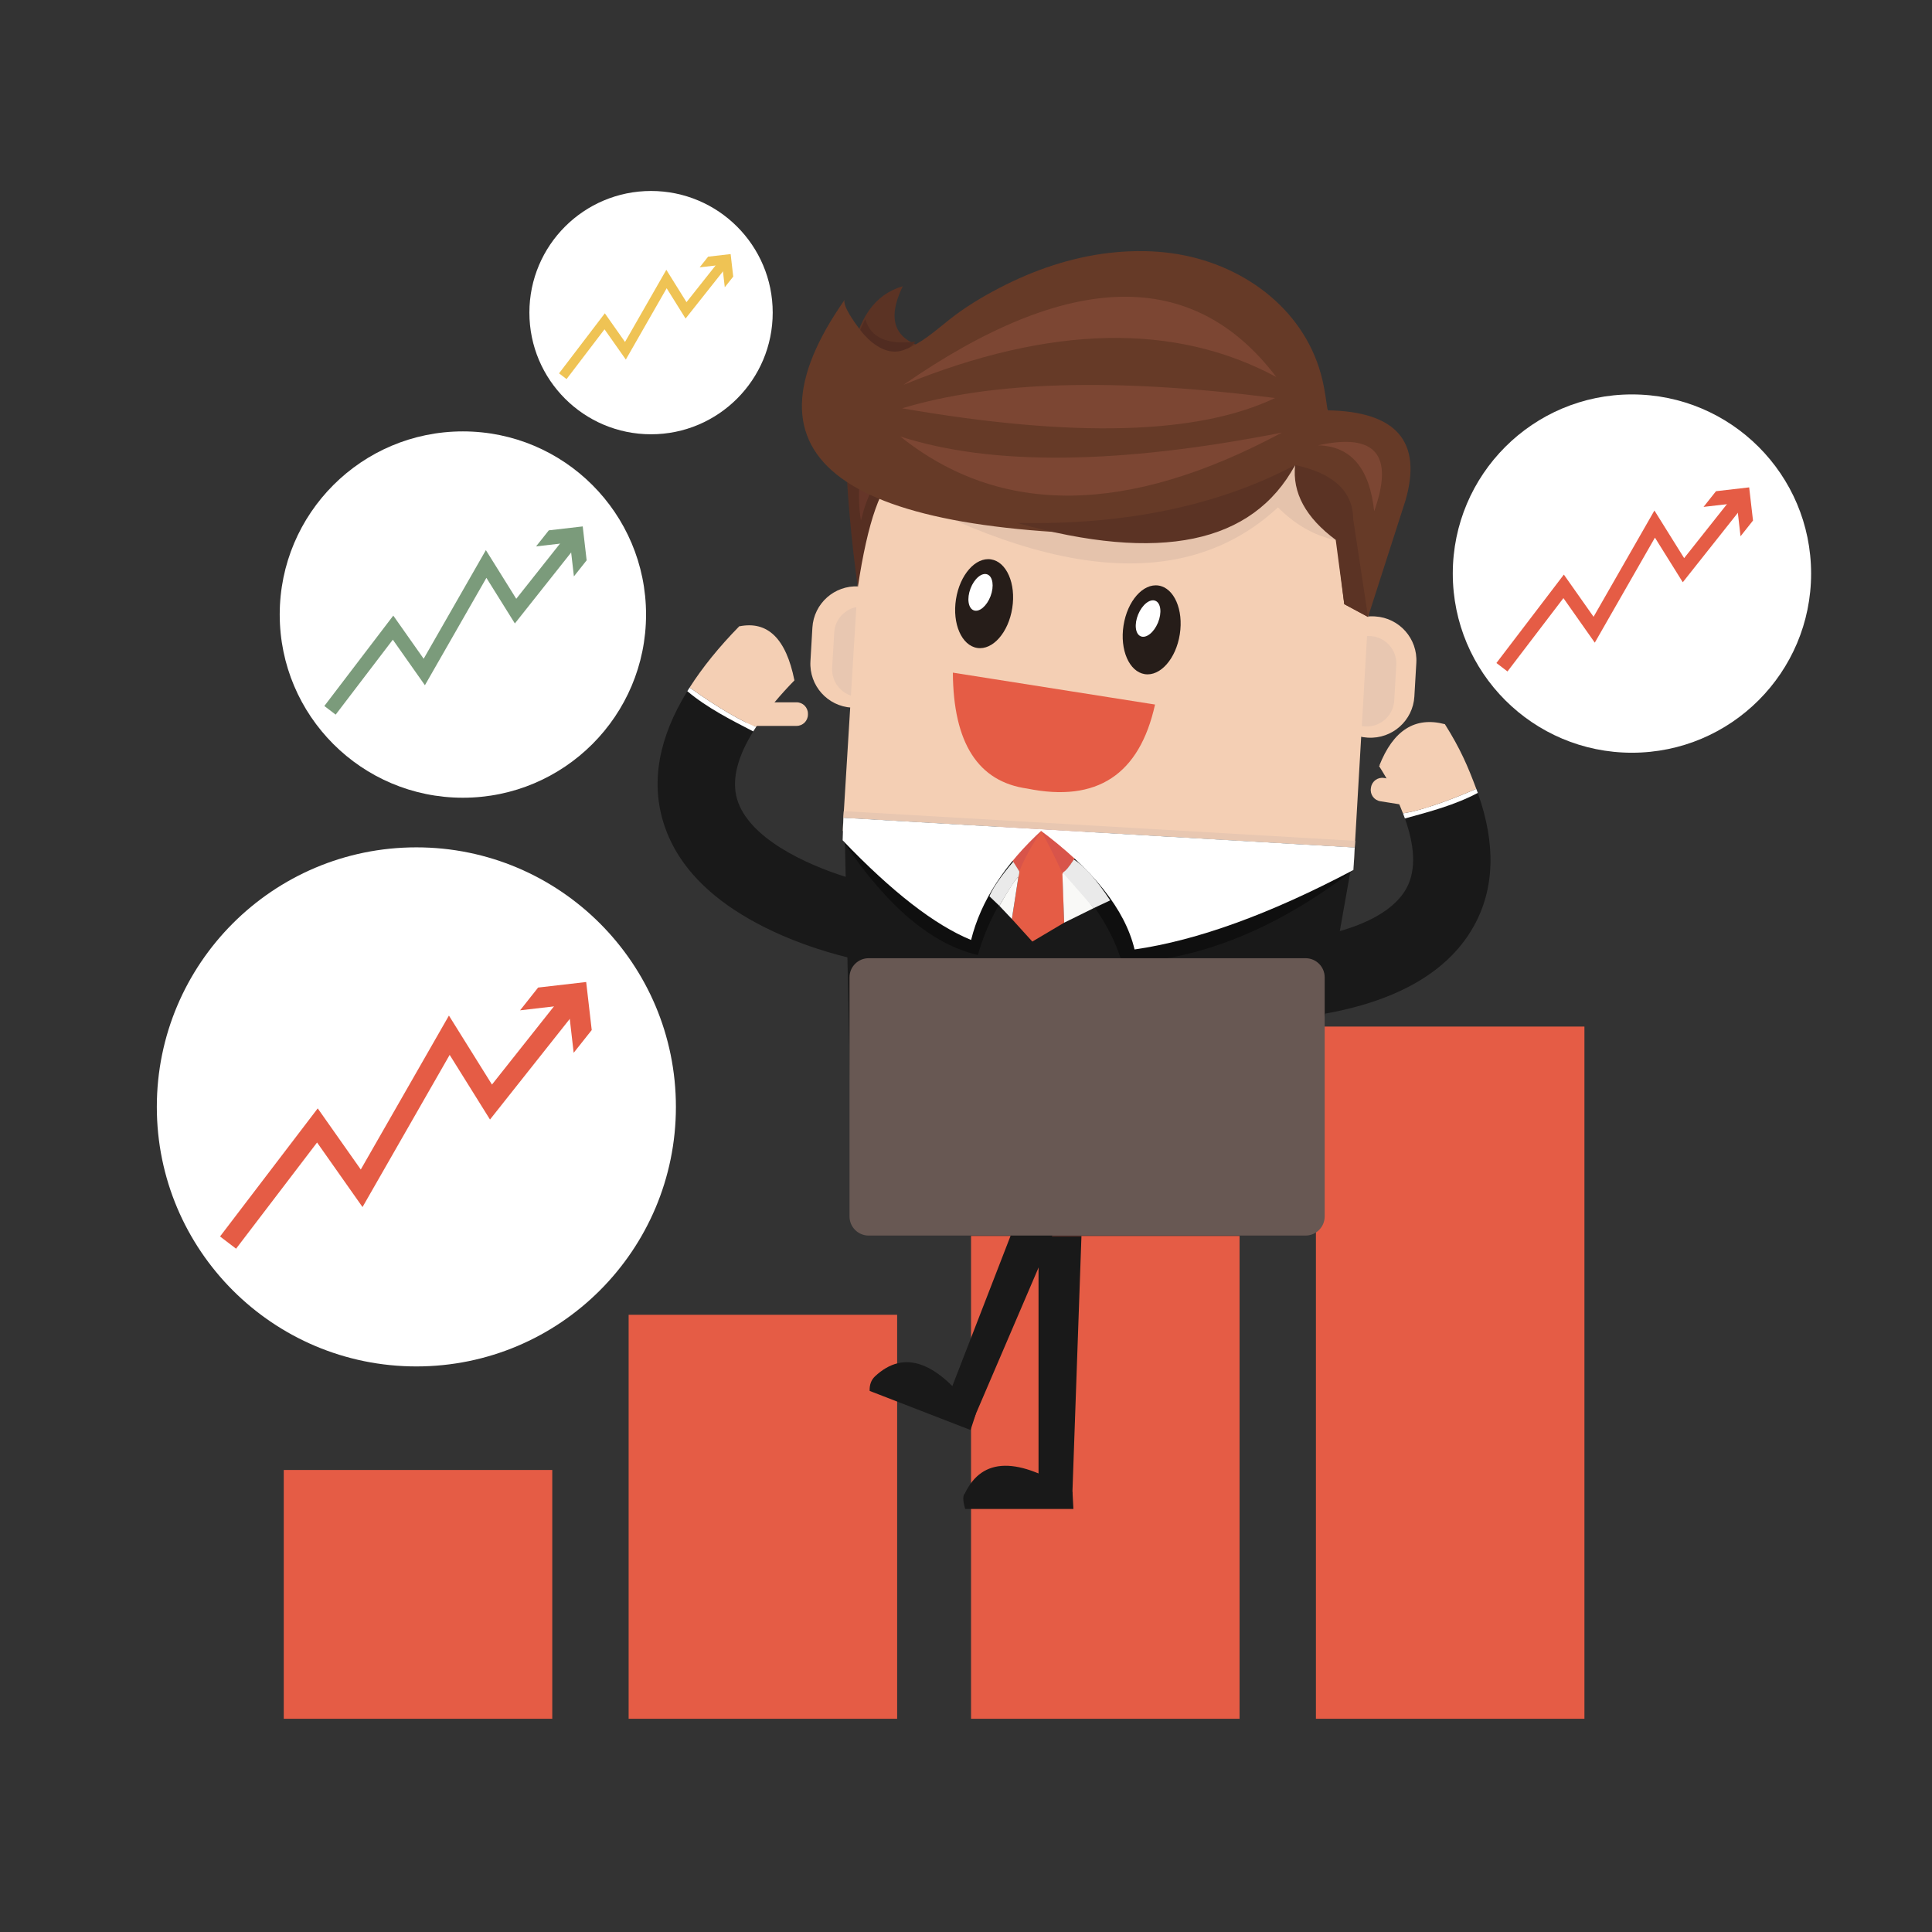 <svg version="1.2" baseProfile="tiny-ps" xmlns="http://www.w3.org/2000/svg" viewBox="0 0 1650 1650" width="171" height="171">
	<rect x="0" y="0" width="1650" height="1650" fill="#333333" stroke="none"/>
	<title>performance-ai</title>
	<style>
		tspan { white-space:pre }
		.s0 { fill: #f4cfb4 } 
		.s1 { fill: #191919 } 
		.s2 { fill: #ffffff } 
		.s3 { fill: #5b3324 } 
		.s4 { fill: #512c21 } 
		.s5 { fill: #e8c7b1 } 
		.s6 { fill: #0f0f0f } 
		.s7 { fill: #e55c45 } 
		.s8 { fill: #562f22 } 
		.s9 { fill: #e5c3ac } 
		.s10 { fill: #663629 } 
		.s11 { fill: #663a27 } 
		.s12 { fill: #7c4633 } 
		.s13 { fill: #d8544a } 
		.s14 { fill: #261d19 } 
		.s15 { fill: #f9f9f7 } 
		.s16 { fill: #eaeaea } 
		.s17 { fill: #685853 } 
		.s18 { fill: #7b9b7b } 
		.s19 { fill: #efc354 } 
	</style>
	<g id="图层 1">
		<path id="&lt;Path&gt;" class="s0" d="m690.01 610.25c0 5.35-4.34 9.69-9.69 9.69h-36c-5.35 0-9.69-4.34-9.69-9.69v-0.76c0-5.36 4.34-9.69 9.69-9.69h36c5.35 0 9.69 4.34 9.69 9.69v0.76z" />
		<path id="&lt;Path&gt;" class="s0" d="m1225.47 681.9c-0.84 5.29-5.81 8.89-11.1 8.05l-35.55-5.66c-5.29-0.84-8.89-5.81-8.05-11.09l0.12-0.75c0.84-5.29 5.81-8.89 11.1-8.05l35.55 5.67c5.29 0.84 8.89 5.81 8.05 11.09l-0.12 0.75z" />
		<path id="&lt;Path&gt;" class="s1" d="m1076.65 804.95c20.63 0.15 75.31-5.1 106.73-27.32c7.44-5.26 13.59-11.47 17.66-18.79c9.19-16.54 6.57-38.14-1.2-59.85c21.14-5.81 42.55-11.39 62.25-21.83c15.52 43.65 14.42 81.74-3.37 113.75c-12.04 21.66-30.98 39.13-56.56 52.27c-15.81 8.13-34.15 14.6-54.98 19.37c-37.26 8.54-69.67 8.4-71.02 8.39l0.49-65.99z" />
		<path id="&lt;Path&gt;" class="s2" d="m1198.18 694.62c20.62-3.02 53.08-16.75 62.62-20.92c0.43 1.15 0.89 2.32 1.3 3.46c-19.7 10.44-41.11 16.02-62.25 21.83c-0.52-1.46-1.1-2.91-1.66-4.37z" />
		<g id="&lt;Group&gt;">
			<g id="&lt;Group&gt;">
				<g id="&lt;Group&gt;">
					<path id="&lt;Path&gt;" class="s3" d="m727.2 306.61c5.28-34.52 19.88-55.24 43.81-62.15c-18.5 38.03-0.45 56.45 54.15 55.27c-64.41 21.01-97.33 24.5-98.75 10.46" />
				</g>
			</g>
		</g>
		<g id="&lt;Group&gt;">
			<g id="&lt;Group&gt;">
				<g id="&lt;Group&gt;">
					<path id="&lt;Path&gt;" class="s4" d="m739.05 272.66c4.48 15.76 18.78 22.12 42.9 19.07c-18.83 20.76-35.07 18.59-48.73-6.51c2.29-5.64 4.23-9.83 5.83-12.56z" />
				</g>
			</g>
		</g>
		<g id="&lt;Group&gt;">
			<g id="&lt;Group&gt;">
				<g id="&lt;Group&gt;">
					<path id="&lt;Path&gt;" class="s1" d="m1117.95 1021.89l-390.88-14.18l-0.87-74.44l396.75 35.96l-5 52.66z" />
				</g>
			</g>
		</g>
		<g id="&lt;Group&gt;">
			<g id="&lt;Group&gt;">
				<g id="&lt;Group&gt;">
					<g id="&lt;Group&gt;">
						<path id="&lt;Path&gt;" class="s0" d="m767.43 569.17c-1.2 20.65-18.92 36.42-39.57 35.22l-0.5-0.03c-20.65-1.2-36.42-18.92-35.22-39.57l1.67-28.74c1.2-20.66 18.92-36.42 39.57-35.23l0.5 0.03c20.65 1.2 36.43 18.92 35.23 39.57l-1.67 28.74z" />
					</g>
				</g>
			</g>
			<g id="&lt;Group&gt;">
				<g id="&lt;Group&gt;">
					<g id="&lt;Group&gt;">
						<path id="&lt;Path&gt;" class="s5" d="m757.76 573.12c-0.75 12.97-11.88 22.87-24.85 22.12l-0.1-0.01c-12.97-0.75-22.87-11.88-22.12-24.85l1.76-30.22c0.75-12.97 11.88-22.87 24.84-22.12l0.1 0c12.97 0.76 22.87 11.88 22.12 24.85l-1.76 30.22z" />
					</g>
				</g>
			</g>
		</g>
		<g id="&lt;Group&gt;">
			<g id="&lt;Group&gt;">
				<g id="&lt;Group&gt;">
					<g id="&lt;Group&gt;">
						<path id="&lt;Path&gt;" class="s0" d="m1207.94 594.76c-1.2 20.65-18.92 36.42-39.58 35.22l-0.5-0.02c-20.65-1.2-36.43-18.92-35.22-39.57l1.67-28.74c1.2-20.66 18.92-36.43 39.57-35.23l0.5 0.03c20.65 1.2 36.43 18.92 35.22 39.57l-1.67 28.74z" />
					</g>
				</g>
			</g>
			<g id="&lt;Group&gt;">
				<g id="&lt;Group&gt;">
					<g id="&lt;Group&gt;">
						<path id="&lt;Path&gt;" class="s5" d="m1190.74 598.28c-0.76 12.97-11.88 22.87-24.85 22.12l-0.1-0.01c-12.97-0.76-22.87-11.88-22.12-24.85l1.76-30.21c0.75-12.97 11.88-22.87 24.85-22.12l0.09 0.01c12.97 0.75 22.87 11.87 22.12 24.85l-1.76 30.22z" />
					</g>
				</g>
			</g>
		</g>
		<g id="&lt;Group&gt;">
			<g id="&lt;Group&gt;">
				<g id="&lt;Group&gt;">
					<path id="&lt;Path&gt;" class="s0" d="m1156.13 738.83l-436.48-29.17l17.36-283.68c4.19-72.05 65.99-127 138.04-122.81l174.82 10.16c72.05 4.19 127.16 65.87 122.97 137.92l-16.71 287.59z" />
				</g>
			</g>
		</g>
		<g id="&lt;Group&gt;">
			<g id="&lt;Group&gt;">
				<g id="&lt;Group&gt;">
					<path id="&lt;Path&gt;" class="s1" d="m1110.13 987.75l-383.66-41.55l-5.3-247.75l435.74 25.32l-46.78 263.98z" />
				</g>
			</g>
		</g>
		<g id="&lt;Group&gt;">
			<g id="&lt;Group&gt;">
				<g id="&lt;Group&gt;">
					<path id="&lt;Path&gt;" class="s6" d="m890.44 708.28l-1 17.1c-27.04 27.52-45.13 57.59-54.28 90.22c-39.43-9.01-77.94-41.67-115.54-97.96l0.62-19.25l170.19 9.89z" />
				</g>
			</g>
		</g>
		<g id="&lt;Group&gt;">
			<g id="&lt;Group&gt;">
				<g id="&lt;Group&gt;">
					<path id="&lt;Path&gt;" class="s6" d="m1157 723.77l-1.12 19.22c-65.39 50.31-131.23 76.89-197.5 79.76c-9.64-33.72-33.26-66.22-70.87-97.49l0.99-17.1l268.5 15.61z" />
				</g>
			</g>
		</g>
		<g id="&lt;Group&gt;">
			<g id="&lt;Group&gt;">
				<g id="&lt;Group&gt;">
					<path id="&lt;Path&gt;" class="s7" d="m926.63 710.38c-1.24 11.26-7.62 23.32-19.14 36.16c-14.05 1.25-26.34 0.44-36.87-2.44c-7.55-9.72-12.65-22.34-15.3-37.87l71.32 4.14z" />
				</g>
			</g>
		</g>
		<g id="&lt;Group&gt;">
			<g id="&lt;Group&gt;">
				<g id="&lt;Group&gt;">
					<path id="&lt;Path&gt;" class="s8" d="m721.63 375.19l45.44 28.91c-14.46 8.47-25.94 40.96-34.46 97.47c-5.76-41.06-9.42-83.19-10.98-126.38z" />
				</g>
			</g>
		</g>
		<g id="&lt;Group&gt;">
			<g id="&lt;Group&gt;">
				<g id="&lt;Group&gt;">
					<path id="&lt;Path&gt;" class="s9" d="m1110.13 392.62l-1.31 22.47c-74.37 87.94-191.5 88.14-351.39 0.6c31.79 9.95 149.36 2.26 352.7-23.07z" />
				</g>
			</g>
		</g>
		<g id="&lt;Group&gt;">
			<g id="&lt;Group&gt;">
				<g id="&lt;Group&gt;">
					<path id="&lt;Path&gt;" class="s9" d="m1108.16 406.46l27.84 16.46l18.6 40.3c-28.99-1.71-54.04-16.24-75.14-43.59l28.69-13.17z" />
				</g>
			</g>
		</g>
		<g id="&lt;Group&gt;">
			<g id="&lt;Group&gt;">
				<g id="&lt;Group&gt;">
					<path id="&lt;Path&gt;" class="s10" d="m755.66 408.41c-8.07 1.7-14.86 13.76-20.36 36.17c-2.25-11.88-2.19-29.09 0.16-51.62l20.2 15.45z" />
				</g>
			</g>
		</g>
		<g id="&lt;Group&gt;">
			<g id="&lt;Group&gt;">
				<g id="&lt;Group&gt;">
					<path id="&lt;Path&gt;" class="s11" d="m1106.08 397.18c-25.57 39.53-62.23 59.36-109.97 59.49c-278.79 2.42-370.29-64.57-274.52-200.95c-3.53 5.02 13.31 26.79 16.69 30.48c8.16 8.92 20.46 17.33 33.1 12.85c14.94-5.3 26.97-16.2 39.18-25.92c13.22-10.52 27.71-19.28 42.68-27.08c29.32-15.3 61.13-26.21 94.06-30.06c10.29-1.2 20.66-1.71 31.01-1.49c1.63 0.04 3.27 0.09 4.9 0.17c7.88 0.35 15.73 1.2 23.5 2.54c57.84 9.99 109.37 49.17 122.82 107.85c1.92 8.37 3.05 16.87 4.3 25.36c58.88 1.05 81.03 26.75 66.47 77.11l-31.95 99.38l-20.31-10.93l-7.06-58.72c-23.58-14.75-35.21-34.77-34.91-60.06z" />
				</g>
			</g>
		</g>
		<g id="&lt;Group&gt;">
			<g id="&lt;Group&gt;">
				<g id="&lt;Group&gt;">
					<path id="&lt;Path&gt;" class="s3" d="m868.63 446.61c121.96 34.17 201.11 17.7 237.45-49.42c-66.12 34.85-145.27 51.32-237.45 49.42z" />
				</g>
			</g>
		</g>
		<g id="&lt;Group&gt;">
			<g id="&lt;Group&gt;">
				<g id="&lt;Group&gt;">
					<path id="&lt;Path&gt;" class="s3" d="m1106.08 397.18c32.9 7 49.45 22.51 49.66 46.52l12.62 83.2l-20.31-10.93l-7.28-54.88c-25.66-19.04-37.22-40.34-34.68-63.9z" />
				</g>
			</g>
		</g>
		<g id="&lt;Group&gt;">
			<g id="&lt;Group&gt;">
				<g id="&lt;Group&gt;">
					<path id="&lt;Path&gt;" class="s12" d="m768.9 372.79c85.54 68.41 194.16 67.3 325.87-3.33c-139.26 27.38-247.88 28.49-325.87 3.33z" />
				</g>
			</g>
		</g>
		<g id="&lt;Group&gt;">
			<g id="&lt;Group&gt;">
				<g id="&lt;Group&gt;">
					<path id="&lt;Path&gt;" class="s12" d="m770.46 348.72c146.69 25.43 252.85 22.5 318.47-8.8c-135.83-17.4-241.98-14.46-318.47 8.8z" />
				</g>
			</g>
		</g>
		<g id="&lt;Group&gt;">
			<g id="&lt;Group&gt;">
				<g id="&lt;Group&gt;">
					<path id="&lt;Path&gt;" class="s12" d="m771.63 328.64c141.27-97.99 247.39-100.22 318.35-6.69c-86.7-46.6-192.82-44.37-318.35 6.69z" />
				</g>
			</g>
		</g>
		<g id="&lt;Group&gt;">
			<g id="&lt;Group&gt;">
				<g id="&lt;Group&gt;">
					<path id="&lt;Path&gt;" class="s12" d="m1125.62 380.34c28.01 0.59 44.01 19.36 47.99 56.29c17.12-48.34 1.12-67.1-47.99-56.29z" />
				</g>
			</g>
		</g>
		<g id="&lt;Group&gt;">
			<g id="&lt;Group&gt;">
				<g id="&lt;Group&gt;">
					<path id="&lt;Path&gt;" class="s5" d="m1157 723.77l-436.74-25.39l0.33-5.65l436.74 25.38l-0.33 5.65z" />
				</g>
			</g>
		</g>
		<g id="&lt;Group&gt;">
			<g id="&lt;Group&gt;">
				<g id="&lt;Group&gt;">
					<path id="&lt;Path&gt;" class="s13" d="m863.39 731.92c5.45-5.69 14.3-13.37 26.55-23.05c-8.75 12.91-15.2 24.66-19.34 35.24c-1.98-1.9-4.39-5.96-7.22-12.18z" />
				</g>
			</g>
		</g>
		<g id="&lt;Group&gt;">
			<g id="&lt;Group&gt;">
				<g id="&lt;Group&gt;">
					<path id="&lt;Path&gt;" class="s13" d="m889.13 709.64c15.98 11.56 25.38 19.6 28.19 24.12c-5.06 7.14-8.3 11.31-9.72 12.49c-8-17.03-14.15-29.24-18.47-36.61z" />
				</g>
			</g>
		</g>
		<g id="&lt;Group&gt;">
			<g id="&lt;Group&gt;">
				<g id="&lt;Group&gt;">
					<path id="&lt;Path&gt;" class="s2" d="m890.57 708.29c-32.54 29.71-52.94 61.2-61.22 94.47c-30.95-12.65-67.53-41.02-109.72-85.12l0.62-19.25l170.31 9.9z" />
				</g>
			</g>
		</g>
		<g id="&lt;Group&gt;">
			<g id="&lt;Group&gt;">
				<g id="&lt;Group&gt;">
					<path id="&lt;Path&gt;" class="s2" d="m1157 723.77l-1.12 19.22c-70.9 37.52-133.2 60.15-186.92 67.88c-8.16-34.22-35.45-68.48-81.87-102.79l269.91 15.69z" />
				</g>
			</g>
		</g>
		<g id="&lt;Group&gt;">
			<g id="&lt;Group&gt;">
				<g id="&lt;Group&gt;">
					<path id="&lt;Path&gt;" class="s14" d="m864.51 519.3c-3.26 20.89-16.67 36.14-29.95 34.07c-13.27-2.08-21.39-20.69-18.12-41.58c3.27-20.89 16.68-36.14 29.95-34.06c13.27 2.07 21.39 20.69 18.12 41.58z" />
				</g>
			</g>
		</g>
		<g id="&lt;Group&gt;">
			<g id="&lt;Group&gt;">
				<g id="&lt;Group&gt;">
					<path id="&lt;Path&gt;" class="s2" d="m845.97 509.15c-3.21 8.48-9.64 13.89-14.37 12.1c-4.73-1.79-5.97-10.11-2.77-18.59c3.21-8.48 9.64-13.89 14.37-12.1c4.73 1.79 5.97 10.11 2.77 18.59z" />
				</g>
			</g>
		</g>
		<g id="&lt;Group&gt;">
			<g id="&lt;Group&gt;">
				<g id="&lt;Group&gt;">
					<path id="&lt;Path&gt;" class="s14" d="m1007.6 541.67c-3.26 20.89-16.67 36.14-29.94 34.07c-13.27-2.07-21.39-20.69-18.12-41.58c3.26-20.89 16.67-36.14 29.94-34.07c13.27 2.08 21.39 20.69 18.12 41.58z" />
				</g>
			</g>
		</g>
		<g id="&lt;Group&gt;">
			<g id="&lt;Group&gt;">
				<g id="&lt;Group&gt;">
					<path id="&lt;Path&gt;" class="s2" d="m988.97 531.76c-3.45 8.38-10.04 13.61-14.72 11.67c-4.68-1.92-5.67-10.28-2.22-18.66c3.45-8.38 10.04-13.61 14.72-11.68c4.68 1.93 5.67 10.28 2.22 18.66z" />
				</g>
			</g>
		</g>
		<path id="&lt;Path&gt;" class="s7" d="m864.18 784.88l6.49-41.86l36.89 2.14l1.27 42.85l-27.18 16.13l-17.47-19.26z" />
		<path id="&lt;Path&gt;" class="s15" d="m907.32 746.06l1.51-0.48c4.35 2.52 12.74 12.53 25.18 30.02l-25.18 12.42l-1.51-41.96z" />
		<path id="&lt;Path&gt;" class="s16" d="m907.56 745.16c2-0.71 5.2-4.43 9.59-11.16c9.32 6.01 19.64 17.67 30.96 34.98l-14.11 6.61c-0.84-1.18-9.65-11.33-26.44-30.43z" />
		<path id="&lt;Path&gt;" class="s15" d="m864.18 784.88l-10.7-11.3c8.6-15.09 14.02-23.28 16.26-24.58l-5.56 35.87z" />
		<path id="&lt;Path&gt;" class="s16" d="m870.5 744.11c0.11 1.38-0.14 3.01-0.76 4.89c-1.73 0.88-7.15 9.07-16.26 24.58l-8.48-8.12c2.95-7.15 9.73-17 20.33-29.55l5.17 8.2z" />
		<path id="&lt;Path&gt;" class="s2" d="m878.52 822.86c4.41 0 7.99 3.58 7.99 8c0 4.41-3.57 7.99-7.99 7.99c-4.42 0-7.99-3.58-7.99-7.99c0-4.42 3.58-8 7.99-8z" />
		<path id="&lt;Path&gt;" class="s2" d="m877.53 850.94c4.42 0 7.99 3.58 7.99 7.99c0 4.41-3.58 7.99-7.99 7.99c-4.41 0-7.99-3.58-7.99-7.99c0-4.41 3.58-7.99 7.99-7.99z" />
		<g id="&lt;Group&gt;">
			<g id="&lt;Group&gt;">
				<g id="&lt;Group&gt;">
					<path id="&lt;Path&gt;" class="s7" d="m813.78 574.46l172.66 27.24c-13.26 59.92-49.62 83.85-109.08 71.78c-42-5.83-63.2-38.84-63.58-99.03z" />
				</g>
			</g>
		</g>
		<path id="&lt;Path&gt;" class="s1" d="m728.33 818.64c-1.33-0.27-33.05-6.91-67.7-23.04c-19.37-9.02-35.96-19.19-49.73-30.43c-22.26-18.2-37.14-39.24-44.39-62.94c-10.71-35.01-3.82-72.49 20.47-111.93c17.08 14.32 36.86 24.25 56.32 34.35c-12.14 19.6-19.21 40.19-13.67 58.28c2.45 8.01 7.17 15.37 13.34 22.06c26.09 28.3 78.47 44.86 98.67 49.02l-13.31 64.64z" />
		<path id="&lt;Path&gt;" class="s2" d="m643.3 624.64c-19.46-10.09-39.23-20.03-56.32-34.35c0.64-1.04 1.33-2.08 1.99-3.12c8.45 6.07 37.33 26.28 56.86 33.55c-0.86 1.3-1.73 2.61-2.54 3.92z" />
		<path id="&lt;Path&gt;" class="s0" d="m1177.76 654.21l56.23-35.73c13.25 20.98 19.73 36.27 26.81 55.23c-9.54 4.17-41.99 17.9-62.62 20.92c-6.21-15.99-11.74-26.68-20.42-40.42z" />
		<path id="&lt;Path&gt;" class="s0" d="m645.84 620.72c-19.54-7.26-48.41-27.47-56.86-33.55c10.88-17.06 24.95-34.48 42.29-52.23l47.2 46.13c-11.36 11.62-23.21 25.3-32.63 39.65z" />
		<path id="&lt;Path&gt;" class="s2" d="m1038.79 853.08l-68.51-6.42l0.32-3.34l68.51 6.42l-0.31 3.34z" />
		<path id="&lt;Path&gt;" class="s0" d="m631.27 534.94c24.34-4.96 40.07 10.42 47.2 46.13l-50.98-14.83l3.78-31.3z" />
		<path id="&lt;Path&gt;" class="s0" d="m1177.91 654.07c11.93-30.45 30.62-42.31 56.08-35.6l-0.5 9.86l-55.58 25.74z" />
		<path id="&lt;Path&gt;" class="s7" d="m1058.63 1467.9h-229.32v-412.35h229.32v412.35z" />
		<path id="&lt;Path&gt;" class="s7" d="m766.19 1467.9h-229.32v-345.03h229.32v345.03z" />
		<path id="&lt;Path&gt;" class="s7" d="m471.66 1467.9h-229.32v-212.48h229.32v212.48z" />
		<path id="&lt;Path&gt;" class="s7" d="m1353.16 1467.9h-229.32v-591.18h229.32v591.18z" />
		<g id="&lt;Group&gt;">
			<g id="&lt;Group&gt;">
				<g id="&lt;Group&gt;">
					<g id="&lt;Group&gt;">
						<path id="&lt;Path&gt;" class="s1" d="m915.7 1279.83h-28.75v-224.19h36.65l-7.9 224.19z" />
					</g>
				</g>
			</g>
			<g id="&lt;Group&gt;">
				<g id="&lt;Group&gt;">
					<g id="&lt;Group&gt;">
						<path id="&lt;Path&gt;" class="s1" d="m916.73 1288.73h-92.43c-2.05-7.12-2.15-11.54-0.29-13.25c14.88-31.11 45.53-31.55 91.94-1.32l0.78 14.58z" />
					</g>
				</g>
			</g>
		</g>
		<g id="&lt;Group&gt;">
			<g id="&lt;Group&gt;">
				<g id="&lt;Group&gt;">
					<g id="&lt;Group&gt;">
						<path id="&lt;Path&gt;" class="s1" d="m830.51 1214.28l-25.21-9.77l81-209.04l32.58 12.63l-88.37 206.19z" />
					</g>
				</g>
			</g>
			<g id="&lt;Group&gt;">
				<g id="&lt;Group&gt;">
					<g id="&lt;Group&gt;">
						<path id="&lt;Path&gt;" class="s1" d="m828.9 1221.29l-86.19-33.4c-0.2-5.17 1.29-9.28 4.46-12.33c25.12-23.63 53.83-12.92 86.15 32.13l-4.43 13.59z" />
					</g>
				</g>
			</g>
		</g>
		<path id="&lt;Path&gt;" class="s17" d="m1131.33 1038.88c0 9.03-7.32 16.34-16.34 16.34h-373.13c-9.03 0-16.34-7.32-16.34-16.34v-204.19c0-9.03 7.32-16.34 16.34-16.34h373.13c9.03 0 16.34 7.32 16.34 16.34v204.19z" />
		<path id="&lt;Path&gt;" class="s2" d="m577.25 945.33c0 122.42-99.24 221.65-221.66 221.65c-122.42 0-221.66-99.24-221.66-221.65c0-122.42 99.24-221.66 221.66-221.66c122.42 0 221.66 99.24 221.66 221.66z" />
		<g id="&lt;Group&gt;">
			<path id="&lt;Path&gt;" class="s7" d="m201.62 1066.44l-13.7-10.45l83.43-109.39l36.77 52.21l75.28-131.47l36.76 58.92l61.45-77.52l13.5 10.71l-76.63 96.67l-34.45-55.21l-74.42 129.96l-38.82-55.13l-69.18 90.7z" />
			<g id="&lt;Group&gt;">
				<path id="&lt;Path&gt;" class="s7" d="m489.94 899.14l-4.73-41.05l-41.04 4.76l15.41-19.44l41.04-4.74l4.74 41.03l-15.41 19.44z" />
			</g>
		</g>
		<path id="&lt;Path&gt;" class="s2" d="m551.75 524.86c0 86.39-70.03 156.43-156.43 156.43c-86.39 0-156.43-70.03-156.43-156.43c0-86.39 70.03-156.43 156.43-156.43c86.4 0 156.43 70.03 156.43 156.43z" />
		<g id="&lt;Group&gt;">
			<path id="&lt;Path&gt;" class="s18" d="m286.67 610.32l-9.67-7.37l58.88-77.2l25.95 36.84l53.13-92.78l25.94 41.58l43.37-54.7l9.53 7.56l-54.08 68.21l-24.31-38.96l-52.52 91.72l-27.4-38.9l-48.82 64.01z" />
			<g id="&lt;Group&gt;">
				<path id="&lt;Path&gt;" class="s18" d="m490.14 492.26l-3.34-28.97l-28.97 3.36l10.88-13.72l28.96-3.35l3.35 28.96l-10.88 13.72z" />
			</g>
		</g>
		<path id="&lt;Path&gt;" class="s2" d="m659.92 266.99c0 57.38-46.52 103.9-103.9 103.9c-57.38 0-103.9-46.51-103.9-103.9c0-57.38 46.52-103.89 103.9-103.89c57.38 0 103.9 46.51 103.9 103.89z" />
		<g id="&lt;Group&gt;">
			<path id="&lt;Path&gt;" class="s19" d="m483.86 323.75l-6.42-4.9l39.11-51.27l17.23 24.47l35.29-61.62l17.23 27.62l28.8-36.33l6.33 5.02l-35.92 45.31l-16.15-25.88l-34.88 60.91l-18.2-25.84l-32.42 42.52z" />
			<g id="&lt;Group&gt;">
				<path id="&lt;Path&gt;" class="s19" d="m618.99 245.33l-2.22-19.24l-19.24 2.23l7.22-9.11l19.24-2.22l2.22 19.23l-7.22 9.11z" />
			</g>
		</g>
		<path id="&lt;Path&gt;" class="s2" d="m1546.75 489.85c0 84.5-68.5 153.01-153.01 153.01c-84.5 0-153.01-68.5-153.01-153.01c0-84.5 68.51-153 153.01-153c84.5 0 153.01 68.5 153.01 153z" />
		<g id="&lt;Group&gt;">
			<path id="&lt;Path&gt;" class="s7" d="m1287.46 573.45l-9.46-7.22l57.59-75.51l25.38 36.04l51.97-90.76l25.38 40.67l42.42-53.51l9.32 7.39l-52.9 66.72l-23.78-38.11l-51.37 89.7l-26.79-38.05l-47.75 62.61z" />
			<g id="&lt;Group&gt;">
				<path id="&lt;Path&gt;" class="s7" d="m1486.48 457.96l-3.26-28.33l-28.33 3.28l10.64-13.41l28.33-3.27l3.27 28.33l-10.64 13.42z" />
			</g>
		</g>
	</g>
</svg>